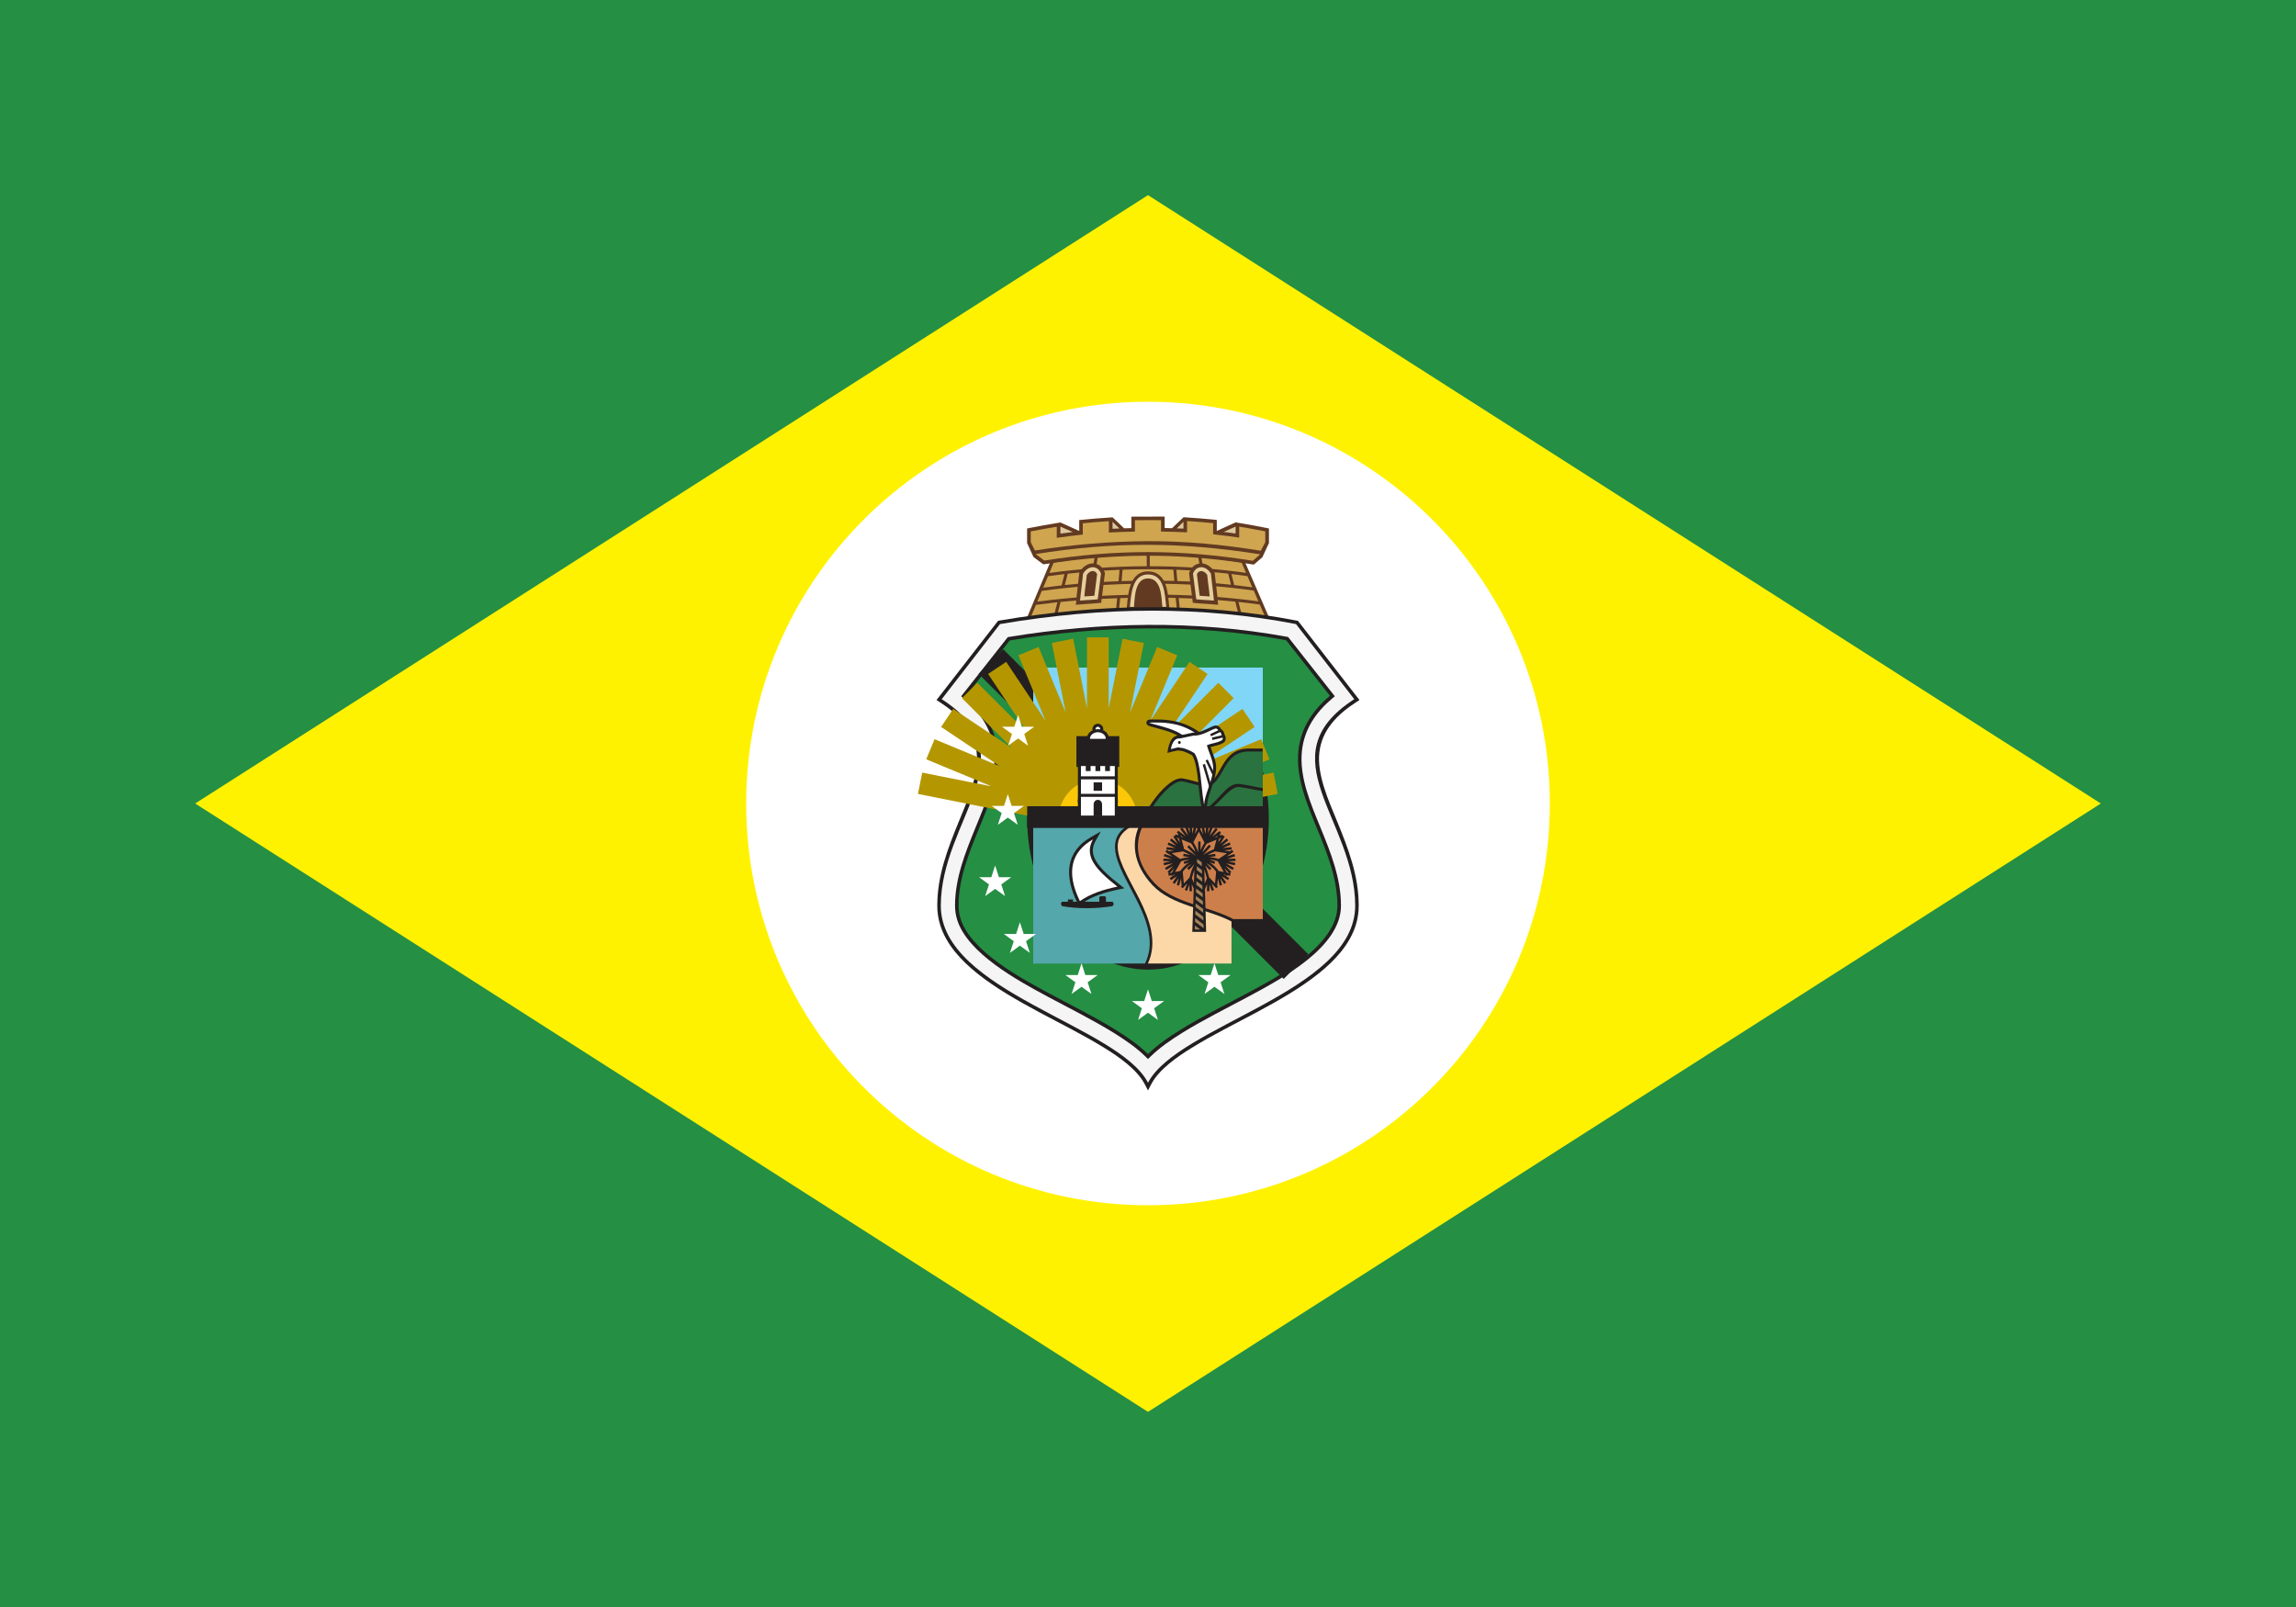 <svg width="100" height="70" viewBox="0 0 100 70" fill="none" xmlns="http://www.w3.org/2000/svg">
<rect x="0" y="0" width="100" height="70" fill="#333333" stroke="none"/>
<g clip-path="url(#clip0_1_1921)">
<path d="M7.62939e-06 0H100V70H7.62939e-06V0Z" fill="#258F44"/>
<path d="M8.5 35L50 8.5L91.5 35L50 61.5L8.5 35Z" fill="#FFF200"/>
<path d="M50 52.5C59.665 52.5 67.5 44.665 67.5 35C67.5 25.335 59.665 17.5 50 17.5C40.335 17.5 32.5 25.335 32.5 35C32.5 44.665 40.335 52.5 50 52.5Z" fill="white"/>
<path d="M55.097 27.105C51.713 26.571 48.279 26.608 44.892 27.105L44.618 27.171L45.792 24.369L45.876 24.363C47.234 24.142 48.621 23.989 50 23.984C51.376 23.979 52.734 24.129 54.092 24.358L54.176 24.374L55.382 27.15L55.097 27.105Z" fill="#613A21"/>
<path d="M54.064 26.711L53.941 26.221L53.959 26.223C54.261 26.255 54.561 26.291 54.861 26.333L54.868 26.334L55.09 26.845C54.748 26.795 54.407 26.75 54.064 26.711ZM54.784 26.19C54.065 26.094 53.342 26.023 52.617 25.977L52.607 25.976L52.529 25.505L52.545 25.507C53.231 25.555 53.916 25.627 54.597 25.724L54.605 25.726L54.807 26.193L54.784 26.19ZM54.52 25.581C54.269 25.546 54.016 25.514 53.764 25.486L53.755 25.485L53.633 25.004L53.652 25.006C53.877 25.033 54.101 25.062 54.324 25.095L54.332 25.096L54.543 25.584L54.52 25.581ZM54.247 24.951C53.638 24.865 53.027 24.799 52.413 24.753L52.403 24.752L52.321 24.258L52.338 24.26C52.917 24.322 53.493 24.405 54.068 24.501L54.075 24.502L54.27 24.954L54.247 24.951ZM52.185 24.244L52.268 24.742L52.251 24.741C51.532 24.69 50.811 24.665 50.09 24.664H50.077V24.13H50.09C50.786 24.132 51.482 24.173 52.175 24.243L52.185 24.244ZM49.945 24.13L49.946 24.664H49.932C49.203 24.667 48.475 24.694 47.748 24.745L47.731 24.747L47.814 24.249L47.824 24.248C48.525 24.175 49.228 24.136 49.932 24.13L49.945 24.13ZM47.678 24.263L47.596 24.757L47.586 24.758C46.964 24.805 46.344 24.87 45.726 24.955L45.703 24.958L45.893 24.507L45.901 24.506C46.485 24.409 47.072 24.329 47.661 24.265L47.678 24.263ZM45.651 25.098C45.882 25.066 46.112 25.037 46.343 25.009L46.362 25.007L46.238 25.5L46.229 25.5C45.971 25.529 45.714 25.561 45.457 25.596L45.434 25.599L45.644 25.099L45.651 25.098ZM45.382 25.739C46.069 25.643 46.76 25.571 47.452 25.52L47.469 25.519L47.391 25.989L47.38 25.99C46.652 26.038 45.925 26.109 45.201 26.204L45.178 26.206L45.375 25.74L45.382 25.739ZM45.127 26.346C45.429 26.306 45.731 26.27 46.034 26.237L46.052 26.235L45.926 26.74C45.584 26.778 45.242 26.822 44.9 26.868L45.12 26.347L45.127 26.346ZM46.065 26.724L46.192 26.221L46.201 26.22C47.012 26.139 47.826 26.086 48.641 26.058L48.656 26.057L48.611 26.529C47.761 26.567 46.912 26.632 46.065 26.724ZM48.744 26.524L48.789 26.053L48.8 26.053C49.598 26.027 50.397 26.025 51.195 26.045H51.207L51.251 26.51C50.416 26.486 49.579 26.49 48.744 26.524ZM51.384 26.515L51.339 26.049L51.354 26.05C52.168 26.074 52.982 26.124 53.792 26.206L53.801 26.207L53.925 26.696C53.079 26.603 52.231 26.543 51.383 26.515H51.384ZM53.494 24.988L53.615 25.47L53.596 25.468C52.829 25.387 52.06 25.334 51.289 25.31L51.277 25.309L51.236 24.818L51.251 24.818C51.997 24.847 52.743 24.902 53.484 24.987L53.494 24.988ZM51.104 24.813L51.145 25.305L51.13 25.305C50.403 25.285 49.675 25.287 48.947 25.31L48.851 25.313L48.892 24.816L48.904 24.816C49.633 24.79 50.363 24.789 51.092 24.813L51.104 24.813ZM48.76 24.821L48.719 25.318L48.707 25.318C47.935 25.347 47.164 25.402 46.396 25.482L46.377 25.485L46.502 24.991L46.511 24.99C47.254 24.907 47.999 24.851 48.745 24.822L48.76 24.821ZM47.614 25.508C48.386 25.456 49.159 25.427 49.932 25.423H49.945L49.946 25.901H49.932C49.135 25.904 48.338 25.93 47.542 25.98L47.526 25.98L47.604 25.509L47.614 25.508ZM50.09 25.423C50.855 25.422 51.62 25.445 52.383 25.495L52.394 25.496L52.472 25.968L52.456 25.967C51.668 25.921 50.879 25.898 50.09 25.9H50.077V25.423" fill="#CFA550"/>
<path d="M47.005 23.127V22.653L47.147 22.64C47.527 22.602 47.907 22.571 48.288 22.546L48.456 22.535L48.96 23.013L49.275 23.004V22.506L49.431 22.504C49.81 22.5 50.19 22.499 50.569 22.502L50.726 22.503V23L51.046 23.008L51.545 22.535V22.53L51.713 22.541C52.094 22.565 52.474 22.596 52.854 22.633L52.996 22.647V23.127L53.816 22.754L54 22.785C54.381 22.848 54.761 22.918 55.141 22.994L55.268 23.02V23.659L55.25 23.693L54.981 24.272L54.659 24.552L54.605 24.593L54.539 24.583C53.181 24.365 51.816 24.233 50.441 24.21C48.784 24.183 47.144 24.316 45.508 24.573L45.443 24.583L45.389 24.543L45.011 24.262L44.751 23.692L44.734 23.658V23.019L44.862 22.994C45.241 22.92 45.621 22.852 46.002 22.789L46.185 22.759L47.005 23.127Z" fill="#613A21"/>
<path d="M46.026 23.426C46.404 23.373 46.782 23.326 47.16 23.284V22.794C47.539 22.757 47.916 22.726 48.296 22.701V23.195C48.674 23.177 49.052 23.164 49.431 23.156V22.66C49.809 22.655 50.187 22.655 50.566 22.658V23.153C50.944 23.16 51.322 23.171 51.701 23.188V22.696C52.079 22.72 52.457 22.75 52.837 22.788V23.274C53.216 23.315 53.594 23.363 53.971 23.417V22.939C54.351 23.002 54.73 23.072 55.108 23.147V23.618C55.043 23.742 54.978 23.865 54.913 23.989H54.908C53.229 23.723 51.697 23.568 50 23.573C48.397 23.578 46.662 23.726 45.08 23.979L45.078 23.981C45.015 23.861 44.953 23.74 44.892 23.619V23.148C45.269 23.074 45.647 23.006 46.027 22.944L46.026 23.426Z" fill="#CFA550"/>
<path d="M45.484 24.417C45.34 24.309 45.25 24.243 45.106 24.135C48.511 23.59 51.451 23.602 54.885 24.146L54.564 24.427C51.467 23.93 48.654 23.918 45.484 24.417H45.484Z" fill="#CFA550"/>
<path d="M53.294 23.169L53.816 22.938V23.238C53.642 23.214 53.468 23.191 53.294 23.169ZM46.185 22.938V23.244C46.364 23.22 46.543 23.197 46.722 23.176L46.185 22.938ZM48.755 23.02L48.456 22.731V23.032C48.556 23.028 48.656 23.023 48.755 23.02V23.02ZM51.251 23.015L51.545 22.731V23.025C51.447 23.021 51.349 23.018 51.251 23.015Z" fill="#DCC89C"/>
<path d="M49.08 26.425C49.099 26.234 49.114 26.044 49.147 25.854C49.231 25.372 49.435 24.89 50.001 24.89C50.194 24.89 50.372 24.946 50.516 25.076C50.858 25.386 50.879 25.992 50.923 26.421L50.938 26.568L49.064 26.574L49.08 26.425Z" fill="#613A21"/>
<path d="M49.389 26.436C49.427 26.011 49.428 25.196 49.997 25.196C50.582 25.196 50.583 25.998 50.625 26.433L50.792 26.435C50.736 25.893 50.718 25.022 50.001 25.022C49.301 25.022 49.266 25.906 49.21 26.439L49.389 26.436H49.389Z" fill="#E7CF9C"/>
<path d="M47.696 26.282C47.548 26.297 47.401 26.299 47.253 26.312L46.859 26.345L46.895 25.95C46.923 25.638 46.974 25.327 47.002 25.015L47.01 24.932L47.055 24.863C47.2 24.641 47.463 24.487 47.732 24.559C47.897 24.603 48.021 24.723 48.089 24.879L48.125 24.962L48.114 25.051C48.075 25.365 48.033 25.679 47.994 25.993L47.961 26.257L47.696 26.282Z" fill="#613A21"/>
<path d="M47.68 26.117C47.534 26.131 47.386 26.134 47.239 26.146L47.042 26.162L47.06 25.965C47.089 25.652 47.14 25.343 47.168 25.03L47.172 24.988L47.194 24.954C47.3 24.793 47.49 24.666 47.689 24.72C47.804 24.751 47.889 24.836 47.936 24.945L47.954 24.986L47.948 25.031C47.91 25.345 47.868 25.658 47.829 25.972L47.812 26.104L47.68 26.117Z" fill="#E7CF9C"/>
<path d="M47.664 25.951C47.707 25.608 47.741 25.354 47.783 25.011C47.696 24.809 47.469 24.838 47.334 25.045C47.302 25.393 47.257 25.632 47.226 25.98C47.403 25.966 47.527 25.965 47.664 25.951Z" fill="#613A21"/>
<path d="M52.217 26.282C52.364 26.297 52.512 26.299 52.66 26.312L53.054 26.345L53.018 25.95C52.99 25.638 52.939 25.327 52.91 25.015L52.903 24.932L52.858 24.863C52.713 24.641 52.45 24.487 52.181 24.559C52.016 24.603 51.892 24.723 51.824 24.879L51.788 24.962L51.799 25.051C51.838 25.365 51.88 25.679 51.919 25.993L51.952 26.257L52.217 26.282Z" fill="#613A21"/>
<path d="M52.233 26.117C52.379 26.131 52.526 26.134 52.673 26.146L52.87 26.162L52.853 25.965C52.824 25.652 52.773 25.343 52.745 25.03L52.741 24.988L52.719 24.954C52.613 24.793 52.423 24.666 52.224 24.72C52.108 24.751 52.024 24.836 51.977 24.945L51.959 24.986L51.965 25.031C52.003 25.345 52.045 25.658 52.084 25.972L52.101 26.104L52.233 26.117L52.233 26.117Z" fill="#E7CF9C"/>
<path d="M52.249 25.951C52.206 25.608 52.172 25.354 52.13 25.011C52.217 24.809 52.444 24.838 52.579 25.045C52.611 25.393 52.655 25.632 52.687 25.98C52.51 25.966 52.386 25.965 52.249 25.951Z" fill="#613A21"/>
<path d="M49.862 47.234C49.525 46.58 48.71 46.022 48.098 45.644C47.179 45.076 46.195 44.593 45.243 44.081C44.329 43.589 43.385 43.057 42.572 42.408C41.874 41.85 41.212 41.15 40.945 40.279C40.863 40.011 40.822 39.732 40.822 39.452C40.822 38.143 41.276 36.968 41.764 35.777C42.127 34.889 42.646 33.756 42.538 32.78C42.428 31.786 41.734 31.103 40.931 30.585L40.789 30.493L43.47 27.043L43.528 27.032C47.824 26.3 52.185 26.205 56.475 27.033L56.532 27.044L59.21 30.493L59.068 30.585C58.266 31.103 57.572 31.786 57.462 32.78C57.354 33.756 57.873 34.889 58.236 35.777C58.724 36.968 59.178 38.143 59.178 39.452C59.178 39.732 59.137 40.011 59.055 40.279C58.788 41.15 58.126 41.85 57.428 42.408C56.615 43.057 55.671 43.589 54.757 44.081C53.805 44.593 52.82 45.076 51.902 45.644C51.29 46.022 50.475 46.58 50.138 47.233L50 47.5L49.862 47.234H49.862Z" fill="#231F20"/>
<path d="M50 47.163C48.711 44.663 40.976 43.198 40.976 39.452C40.976 35.706 44.883 32.953 41.016 30.456L43.554 27.184C48.107 26.408 52.399 26.403 56.446 27.184L58.984 30.456C55.117 32.953 59.024 35.706 59.024 39.452C59.024 43.198 51.289 44.666 50 47.163Z" fill="#F5F5F5"/>
<path d="M49.892 46.025C49.48 45.624 48.993 45.29 48.505 44.988C47.569 44.41 46.579 43.923 45.61 43.402C44.325 42.711 42.136 41.527 41.685 40.054C41.625 39.859 41.595 39.656 41.595 39.452C41.595 38.262 42.036 37.153 42.48 36.068C42.907 35.025 43.422 33.848 43.294 32.695C43.189 31.756 42.686 31.023 41.977 30.425L41.863 30.329L43.893 27.753L43.953 27.743C47.962 27.088 52.039 27.003 56.045 27.737L56.102 27.747L58.137 30.329L58.023 30.425C57.314 31.023 56.811 31.756 56.706 32.695C56.578 33.848 57.093 35.025 57.52 36.068C57.964 37.153 58.405 38.262 58.405 39.452C58.405 41.277 55.784 42.652 54.389 43.402C53.421 43.923 52.431 44.41 51.495 44.988C51.007 45.29 50.52 45.624 50.108 46.025L50 46.13L49.892 46.025Z" fill="#231F20"/>
<path d="M50 45.914C50.427 45.499 50.94 45.15 51.413 44.857C52.348 44.279 53.347 43.787 54.316 43.266C55.624 42.563 58.25 41.196 58.25 39.452C58.25 38.286 57.812 37.19 57.377 36.127C56.937 35.053 56.421 33.863 56.553 32.678C56.663 31.682 57.2 30.917 57.923 30.308L56.017 27.888C52.026 27.157 47.973 27.242 43.977 27.896L42.077 30.308C42.8 30.917 43.337 31.682 43.447 32.678C43.579 33.863 43.062 35.053 42.623 36.127C42.188 37.19 41.749 38.286 41.749 39.452C41.749 39.642 41.778 39.828 41.833 40.009C42.267 41.429 44.459 42.608 45.684 43.266C46.652 43.787 47.652 44.279 48.587 44.857C49.06 45.15 49.573 45.499 50 45.914Z" fill="#258F44"/>
<path d="M56.447 42.105L43.158 28.816L56.447 42.105Z" fill="black"/>
<path d="M56.447 42.105L43.158 28.816" stroke="#231F20" stroke-width="1.516"/>
<path d="M50 42.237C52.907 42.237 55.263 39.291 55.263 35.658C55.263 32.025 52.907 29.079 50 29.079C47.093 29.079 44.737 32.025 44.737 35.658C44.737 39.291 47.093 42.237 50 42.237Z" fill="#231F20"/>
<path d="M55 35.526H45V29.079H55V35.526Z" fill="#80D6F7"/>
<path d="M47.816 35.658L40.073 34.118L47.816 35.658ZM47.816 35.658L40.522 32.637L47.816 35.658ZM47.816 35.658L41.252 31.272L47.816 35.658ZM47.816 35.658L42.233 30.076L47.816 35.658ZM47.816 35.658L43.43 29.094L47.816 35.658ZM47.816 35.658L44.795 28.364L47.816 35.658ZM47.816 35.658L46.276 27.915L47.816 35.658ZM47.816 35.658V27.763V35.658ZM47.816 35.658L49.356 27.915L47.816 35.658ZM47.816 35.658L50.837 28.364L47.816 35.658ZM47.816 35.658L52.202 29.094L47.816 35.658ZM47.816 35.658L53.398 30.076L47.816 35.658ZM47.816 35.658L54.38 31.272L47.816 35.658ZM47.816 35.658L55.109 32.637L47.816 35.658ZM47.816 35.658L55.559 34.118L47.816 35.658ZM46.039 35.658C46.039 35.187 46.227 34.735 46.56 34.402C46.893 34.069 47.345 33.882 47.816 33.882C48.287 33.882 48.739 34.069 49.072 34.402C49.405 34.735 49.592 35.187 49.592 35.658" fill="black"/>
<path d="M46.039 35.658C46.039 35.187 46.227 34.735 46.56 34.402C46.893 34.069 47.345 33.882 47.816 33.882C48.287 33.882 48.739 34.069 49.072 34.402C49.405 34.735 49.592 35.187 49.592 35.658M47.816 35.658L40.073 34.118L47.816 35.658ZM47.816 35.658L40.522 32.637L47.816 35.658ZM47.816 35.658L41.252 31.272L47.816 35.658ZM47.816 35.658L42.233 30.076L47.816 35.658ZM47.816 35.658L43.43 29.094L47.816 35.658ZM47.816 35.658L44.795 28.364L47.816 35.658ZM47.816 35.658L46.276 27.915L47.816 35.658ZM47.816 35.658V27.763V35.658ZM47.816 35.658L49.356 27.915L47.816 35.658ZM47.816 35.658L50.837 28.364L47.816 35.658ZM47.816 35.658L52.202 29.094L47.816 35.658ZM47.816 35.658L53.398 30.076L47.816 35.658ZM47.816 35.658L54.38 31.272L47.816 35.658ZM47.816 35.658L55.109 32.637L47.816 35.658ZM47.816 35.658L55.559 34.118L47.816 35.658Z" stroke="#B49700" stroke-width="0.947"/>
<path d="M46.105 35.658C46.105 35.204 46.285 34.769 46.606 34.448C46.927 34.127 47.362 33.947 47.816 33.947C48.269 33.947 48.704 34.127 49.025 34.448C49.346 34.769 49.526 35.204 49.526 35.658H46.105Z" fill="#FBC707"/>
<path d="M48.71 36.632C48.613 36.994 48.768 37.426 48.911 37.756C49.122 38.239 49.396 38.702 49.631 39.174C50.06 40.041 50.431 41.039 49.995 41.971H53.637V40.138C52.548 39.574 51.041 39.454 50.2 38.562C49.345 37.658 49.221 36.609 49.716 35.795C49.312 35.937 48.826 36.203 48.71 36.632Z" fill="#FCD7A8"/>
<path d="M52.518 34.129C53.224 34.054 53.118 32.618 54.373 32.605H54.995L55 35.658H49.789C49.895 35.347 50.163 34.953 50.366 34.697C50.529 34.492 50.718 34.287 50.926 34.129C51.084 34.008 51.305 33.874 51.513 33.908C51.655 33.932 51.8 33.968 51.939 34.005C52.063 34.037 52.4 34.141 52.518 34.129Z" fill="#231F20"/>
<path d="M52.533 34.259C52.34 34.279 51.826 34.09 51.492 34.036C51.036 33.963 50.139 35.074 49.944 35.656L55 35.658V32.737H54.368C53.19 32.749 53.347 34.172 52.533 34.259Z" fill="#2A723F"/>
<path d="M55 35.658H51.871L52.258 35.44C52.605 35.222 52.864 34.964 53.14 34.666C53.319 34.474 53.548 34.206 53.818 34.154C53.875 34.144 53.932 34.142 53.989 34.149C54.138 34.166 54.288 34.196 54.435 34.225C54.562 34.25 54.69 34.277 54.818 34.298L55 34.329V35.658Z" fill="#231F20"/>
<path d="M54.899 34.443C54.643 34.41 54.25 34.312 53.974 34.279C53.489 34.221 52.921 35.384 52.053 35.658H55V34.461L54.9 34.445L54.899 34.443Z" fill="#2A723F"/>
<path d="M49.947 35.658C49.489 36.379 49.263 37.379 50.295 38.474C51.114 39.341 52.614 39.457 53.716 40.034H55V35.658H49.947Z" fill="#CD7F4B"/>
<path d="M49.789 35.658C46.468 36.711 51.079 39.563 49.868 41.971L45 41.974V35.658H49.789Z" fill="#54A7AA"/>
<path d="M46.916 39.311C46.37 38.197 46.372 37.107 47.538 36.449L47.945 36.219L47.717 36.628C47.632 36.781 47.583 36.946 47.6 37.123C47.655 37.659 48.357 38.208 48.749 38.518L48.97 38.693L48.694 38.75C48.152 38.862 47.566 39.034 47.111 39.36L46.984 39.45L46.916 39.311Z" fill="#231F20"/>
<path d="M47.034 39.253C46.404 37.967 46.679 37.085 47.602 36.564C47.182 37.316 47.782 37.919 48.667 38.621C48.042 38.751 47.474 38.938 47.034 39.253Z" fill="white"/>
<path d="M48.454 39.281H48.167C48.169 39.276 48.169 39.27 48.169 39.264V39.106C48.169 39.089 48.162 39.072 48.15 39.059C48.137 39.047 48.12 39.04 48.103 39.04H47.944C47.926 39.04 47.91 39.047 47.897 39.059C47.885 39.072 47.878 39.089 47.878 39.106V39.264C47.878 39.27 47.878 39.275 47.88 39.281H46.734V39.181H46.511V39.281H46.26C46.194 39.332 46.194 39.396 46.26 39.472C46.965 39.59 47.697 39.59 48.454 39.472C48.519 39.408 48.519 39.345 48.454 39.281Z" fill="#231F20"/>
<path d="M55.132 35.592H44.737H55.132Z" fill="black"/>
<path d="M55.132 35.592H44.737" stroke="#231F20" stroke-width="0.947"/>
<path d="M48.145 32.289V32.5H47.487V32.289H48.145Z" fill="#FBC707"/>
<path d="M47.816 32C47.947 32 48.053 31.894 48.053 31.763C48.053 31.632 47.947 31.526 47.816 31.526C47.685 31.526 47.579 31.632 47.579 31.763C47.579 31.894 47.685 32 47.816 32Z" fill="#231F20"/>
<path d="M47.816 31.869C47.874 31.869 47.921 31.821 47.921 31.763C47.921 31.705 47.874 31.658 47.816 31.658C47.758 31.658 47.711 31.705 47.711 31.763C47.711 31.821 47.758 31.869 47.816 31.869Z" fill="white"/>
<path d="M47.553 32.803H48.079L48.184 34.487H47.447L47.553 32.803Z" fill="white" stroke="#231F20" stroke-width="0.947"/>
<path d="M48.276 32.539V32.934H47.355V32.539H48.276Z" fill="white" stroke="#231F20" stroke-width="0.947"/>
<path d="M48.684 35.658H46.947V33.237H48.684V35.658Z" fill="#231F20"/>
<path d="M47.29 33.368V33.587H47.5V33.368H47.711V33.587H47.921V33.368H48.132V33.587H48.342V33.368H48.553V35.526H47.079V33.368H47.29Z" fill="white"/>
<path d="M48 35.053V35.553H47.632V35.053C47.632 34.921 47.711 34.842 47.816 34.842C47.921 34.842 48 34.921 48 35.053Z" fill="#231F20"/>
<path d="M47.632 34.447V34.079H48V34.447H47.632Z" fill="#231F20"/>
<path d="M48.605 33.816V33.947H47.026V33.816H48.605Z" fill="#231F20"/>
<path d="M48.605 34.579V34.71H47.026V34.579H48.605Z" fill="#231F20"/>
<path d="M47.816 31.763C48.079 31.763 48.29 31.921 48.29 32.158V32.316H47.342V32.158C47.342 31.921 47.579 31.763 47.816 31.763Z" fill="#231F20"/>
<path d="M47.816 31.895C48 31.895 48.158 32.026 48.158 32.158V32.184H47.474V32.158C47.474 32.026 47.632 31.895 47.816 31.895Z" fill="white"/>
<path d="M47.579 32.5H47.447V32.289H47.579V32.5Z" fill="#231F20"/>
<path d="M47.882 32.5H47.75V32.289H47.882V32.5Z" fill="#231F20"/>
<path d="M48.184 32.5H48.053V32.289H48.184V32.5Z" fill="#231F20"/>
<path d="M50.249 31.34C50.696 31.331 51.137 31.373 51.56 31.528C51.922 31.66 52.239 31.864 52.518 32.13L52.723 32.325L51.76 32.434L51.715 32.383C51.298 31.915 50.77 31.833 50.201 31.667C50.102 31.638 49.912 31.611 49.932 31.464C49.952 31.317 50.145 31.342 50.249 31.34Z" fill="#231F20"/>
<path d="M50.251 31.472C50.684 31.463 51.108 31.503 51.515 31.651C51.831 31.767 52.137 31.949 52.428 32.225L51.813 32.295C51.368 31.795 50.811 31.708 50.238 31.54C49.997 31.47 50.007 31.476 50.251 31.472V31.472Z" fill="white"/>
<path d="M53.184 31.762C53.226 31.788 53.261 31.823 53.288 31.864C53.314 31.906 53.33 31.953 53.335 32.002C53.406 32.105 53.409 32.275 53.295 32.349C53.109 32.47 52.914 32.482 52.725 32.542C52.819 32.844 52.978 33.138 52.968 33.462C52.966 33.524 52.96 33.587 52.951 33.649C52.889 34.099 52.668 34.495 52.591 34.932C52.575 35.018 52.592 35.192 52.448 35.197C52.301 35.202 52.308 35.029 52.292 34.944C52.238 34.637 52.215 34.317 52.181 34.007C52.15 33.719 52.089 33.16 51.928 32.904C51.82 32.839 51.706 32.785 51.587 32.744L51.584 32.743L51.581 32.742C51.503 32.71 51.397 32.697 51.31 32.689C51.226 32.71 51.126 32.721 51.043 32.744L50.843 32.799L50.878 32.595C50.897 32.498 50.928 32.404 50.969 32.315C51.047 32.139 51.184 32.019 51.382 32.034L51.986 31.908L52.004 31.909C52.111 31.917 52.224 31.888 52.324 31.854C52.435 31.815 52.541 31.765 52.648 31.714C52.728 31.675 52.833 31.622 52.92 31.605C53.027 31.584 53.142 31.663 53.184 31.762H53.184Z" fill="#231F20"/>
<path d="M51.995 32.04C52.354 32.065 52.774 31.767 52.945 31.734C53.003 31.723 53.107 31.82 53.056 31.869C53.023 31.901 52.829 31.974 52.774 32.003C52.737 32.022 53.048 31.858 53.089 31.865C53.175 31.878 53.229 32.021 53.191 32.052C53.191 32.052 52.914 32.127 52.831 32.165C52.754 32.2 53.061 32.058 53.191 32.052C53.237 32.049 53.289 32.196 53.224 32.239C53.029 32.365 52.771 32.371 52.566 32.462C52.644 32.776 52.846 33.133 52.837 33.458C52.821 33.963 52.545 34.436 52.461 34.909C52.428 35.094 52.46 35.135 52.422 34.921C52.313 34.304 52.306 33.214 52.022 32.808C51.899 32.73 51.768 32.667 51.631 32.62C51.555 32.589 51.444 32.568 51.299 32.556C51.221 32.578 51.073 32.609 50.995 32.631C51.02 32.483 51.114 32.132 51.39 32.167L51.995 32.04Z" fill="white"/>
<path d="M51.362 32.405C51.396 32.408 51.425 32.382 51.427 32.347C51.429 32.33 51.424 32.314 51.413 32.301C51.403 32.288 51.388 32.28 51.371 32.278C51.338 32.276 51.309 32.302 51.307 32.337C51.305 32.354 51.31 32.37 51.321 32.383C51.331 32.395 51.346 32.404 51.362 32.406V32.405Z" fill="#231F20"/>
<path d="M52.382 33.308L52.483 33.276L52.751 34.197L52.667 34.284L52.382 33.308Z" fill="#231F20"/>
<path d="M52.508 33.129L52.6 33.082L52.876 33.666L52.824 33.79L52.508 33.129Z" fill="#231F20"/>
<path d="M53.082 31.8L53.187 31.866L52.75 32.071L52.703 31.979L53.082 31.8Z" fill="#231F20"/>
<path d="M53.234 32.024L53.282 32.121L52.805 32.234L52.784 32.129L53.234 32.024Z" fill="#231F20"/>
<path d="M51.816 38.201C51.868 37.994 51.92 37.825 52.019 37.653L51.776 37.897L51.701 37.822L51.895 37.628C51.752 37.715 51.625 37.827 51.522 37.959L51.516 37.987L51.517 38.022L51.562 38.484L51.791 38.244L51.808 38.225L51.816 38.203L51.817 38.201H51.816ZM52.452 37.873C52.457 38.078 52.463 38.282 52.47 38.487L52.565 38.266V38.253L52.56 38.245C52.525 38.111 52.495 37.989 52.452 37.873ZM52.478 38.734C52.497 39.318 52.517 39.902 52.529 40.486L52.532 40.593H51.929L51.992 38.711L51.908 38.518L51.913 38.82L51.807 38.821L51.804 38.534L51.701 38.805L51.603 38.768L51.711 38.48L51.508 38.695L51.432 38.622L51.467 38.585L51.436 38.275L51.356 38.577L51.254 38.55L51.332 38.255L51.16 38.503L51.074 38.443L51.265 38.168L51.001 38.338L50.944 38.249L51.192 38.089L51.108 38.107L51.078 38.16L51.017 38.126L50.904 38.15L50.883 38.047L50.913 38.04L50.85 37.98L51.105 37.713L50.792 37.895L50.739 37.804L51.082 37.604L50.699 37.69L50.676 37.588L50.992 37.517L50.668 37.505L50.672 37.4L51.032 37.413L50.686 37.299L50.719 37.199L51.062 37.312L50.881 37.189L50.854 37.193L50.85 37.167L50.758 37.105L50.817 37.018L50.907 37.079L51.136 37.042L50.802 37.005L50.814 36.901L51.192 36.942L50.851 36.794L50.893 36.697L51.237 36.847L50.953 36.602L51.022 36.522L51.304 36.766L51.102 36.442L51.179 36.395L51.2 36.345L51.307 36.389L51.296 36.346L51.34 36.334L51.254 36.27L51.317 36.186L51.645 36.429L51.402 36.112L51.486 36.048L51.751 36.394L51.605 35.989L51.704 35.953L51.827 36.294L51.795 35.934L51.9 35.924L51.935 36.322L52.013 35.926L52.117 35.947L52.039 36.339L52.155 36.114L52.117 36.04L52.21 35.992L52.214 35.999L52.226 35.977L52.319 36.025L52.274 36.114L52.397 36.354L52.32 35.962L52.423 35.941L52.501 36.337L52.536 35.939L52.641 35.949L52.61 36.309L52.732 35.968L52.831 36.004L52.685 36.409L52.951 36.063L53.034 36.127L52.791 36.444L53.12 36.201L53.182 36.285L53.114 36.336L53.15 36.346L53.136 36.401L53.237 36.36L53.251 36.393L53.255 36.387L53.344 36.442L53.143 36.766L53.425 36.522L53.494 36.602L53.21 36.847L53.555 36.697L53.597 36.794L53.255 36.942L53.634 36.901L53.645 37.005L53.311 37.042L53.568 37.083L53.664 37.018L53.722 37.105L53.593 37.193V37.194H53.592L53.417 37.312L53.761 37.199L53.794 37.299L53.447 37.413L53.808 37.4L53.812 37.505L53.488 37.517L53.804 37.588L53.781 37.691L53.398 37.604L53.741 37.804L53.688 37.895L53.375 37.713L53.63 37.98L53.567 38.041L53.597 38.047L53.576 38.15L53.463 38.126L53.402 38.161L53.372 38.107L53.288 38.09L53.536 38.249L53.479 38.338L53.215 38.168L53.406 38.444L53.32 38.504L53.148 38.256L53.226 38.55L53.124 38.577L53.044 38.275L53.014 38.586L53.048 38.623L52.972 38.695L52.769 38.48L52.877 38.768L52.779 38.805L52.676 38.534L52.673 38.822L52.568 38.82L52.572 38.518L52.478 38.734H52.478ZM52 38.464L52.019 37.897C51.98 37.999 51.948 38.104 51.923 38.21C51.92 38.221 51.917 38.232 51.913 38.243L51.915 38.266L52 38.464ZM52.887 37.1C52.784 37.141 52.685 37.19 52.59 37.246L52.925 37.189L52.943 37.293L52.658 37.342C52.794 37.346 52.928 37.367 53.056 37.41L53.07 37.414L53.085 37.41L53.44 37.169L52.954 37.092L52.915 37.087L52.887 37.1ZM52.41 37.242C52.548 37.136 52.718 37.053 52.858 36.998L52.874 36.99L52.876 36.973L52.98 36.578L52.581 36.742L52.558 36.751L52.542 36.773C52.47 36.883 52.413 37.002 52.37 37.127L52.66 36.793L52.74 36.862L52.41 37.242ZM52.959 37.955C52.848 37.809 52.707 37.689 52.545 37.603L52.765 37.832L52.689 37.905L52.492 37.7C52.568 37.853 52.606 38.009 52.654 38.188L52.664 38.227L52.689 38.244L52.917 38.484L52.963 38.022L52.967 37.986L52.959 37.955H52.959ZM52.29 37.038C52.332 36.927 52.386 36.821 52.45 36.721L52.455 36.709L52.454 36.694L52.214 36.229L51.982 36.679L51.987 36.706C52.072 36.835 52.138 36.974 52.185 37.121V36.655H52.291V37.038L52.29 37.038ZM53.017 37.508C52.906 37.472 52.79 37.452 52.673 37.448L52.925 37.53L52.892 37.63L52.684 37.562C52.836 37.659 52.969 37.785 53.073 37.932L53.077 37.938L53.077 37.938L53.303 37.986L53.053 37.542L53.04 37.519L53.017 37.508H53.017ZM53.014 36.451L53.028 36.4L52.89 36.502L53.014 36.451ZM53.102 36.529L53.055 36.708L53.188 36.494L53.102 36.529ZM51.895 36.758L51.88 36.738L51.855 36.727L51.463 36.566L51.571 36.973L51.589 36.998C51.745 37.06 51.939 37.155 52.084 37.281L52.088 37.281L51.709 36.89L51.784 36.817L52.071 37.113C52.027 36.988 51.968 36.868 51.895 36.758V36.758ZM51.549 37.095L51.523 37.087L51.493 37.092L51.034 37.165L51.395 37.41L51.41 37.413L51.424 37.411C51.551 37.37 51.684 37.347 51.817 37.342L51.532 37.293L51.55 37.189L51.845 37.24L51.549 37.095ZM51.799 37.564L51.585 37.636L51.551 37.536L51.815 37.447C51.695 37.453 51.576 37.473 51.463 37.509L51.443 37.521L51.427 37.542L51.177 37.985L51.403 37.938L51.411 37.927L51.422 37.916C51.527 37.778 51.654 37.658 51.799 37.564H51.799ZM51.151 37.817L50.944 38.034L51.04 38.014L51.151 37.817ZM51.342 36.517L51.25 36.479L51.392 36.708L51.342 36.517ZM51.43 36.439L51.547 36.487L51.417 36.391L51.43 36.439ZM53.44 38.014L53.536 38.034L53.329 37.817L53.44 38.014Z" fill="#231F20"/>
<path d="M52.14 37.429L52.037 40.488H52.424C52.403 39.452 52.357 38.465 52.336 37.429C52.26 37.326 52.197 37.349 52.14 37.429Z" fill="#231F20"/>
<path d="M52.14 37.429L52.135 37.577L52.343 37.733L52.339 37.565L52.147 37.421L52.14 37.429ZM52.043 40.313L52.038 40.474L52.056 40.488H52.274L52.043 40.313ZM52.054 39.992L52.049 40.152L52.423 40.434L52.419 40.267L52.054 39.992ZM52.065 39.669L52.06 39.83L52.415 40.098L52.41 39.93L52.065 39.669ZM52.076 39.348L52.071 39.508L52.406 39.761L52.401 39.592L52.076 39.348ZM52.086 39.026L52.081 39.186L52.395 39.423L52.39 39.254L52.086 39.026ZM52.097 38.704L52.092 38.864L52.384 39.085L52.379 38.916L52.097 38.704ZM52.108 38.382L52.103 38.542L52.373 38.746L52.368 38.577L52.108 38.382ZM52.119 38.06L52.114 38.22L52.362 38.408L52.357 38.239L52.119 38.06ZM52.13 37.738L52.124 37.898L52.352 38.07L52.347 37.901L52.13 37.738Z" fill="#A4835B"/>
<path d="M44.342 31.148L44.775 32.481L43.641 31.657H45.043L43.909 32.481L44.342 31.148Z" fill="white"/>
<path d="M43.895 34.595L44.328 35.928L43.194 35.105H44.595L43.461 35.928L43.895 34.595Z" fill="white"/>
<path d="M43.342 37.7L43.775 39.033L42.641 38.21H44.043L42.909 39.033L43.342 37.7Z" fill="white"/>
<path d="M44.421 40.174L44.854 41.507L43.72 40.683H45.122L43.988 41.507L44.421 40.174Z" fill="white"/>
<path d="M47.105 41.963L47.538 43.297L46.404 42.473H47.806L46.672 43.297L47.105 41.963Z" fill="white"/>
<path d="M50 43.095L50.433 44.428L49.299 43.605H50.701L49.567 44.428L50 43.095Z" fill="white"/>
<path d="M52.895 41.963L53.328 43.297L52.194 42.473H53.596L52.462 43.297L52.895 41.963Z" fill="white"/>
</g>
<defs>
<clipPath id="clip0_1_1921">
<rect width="100" height="70" fill="white"/>
</clipPath>
</defs>
</svg>

